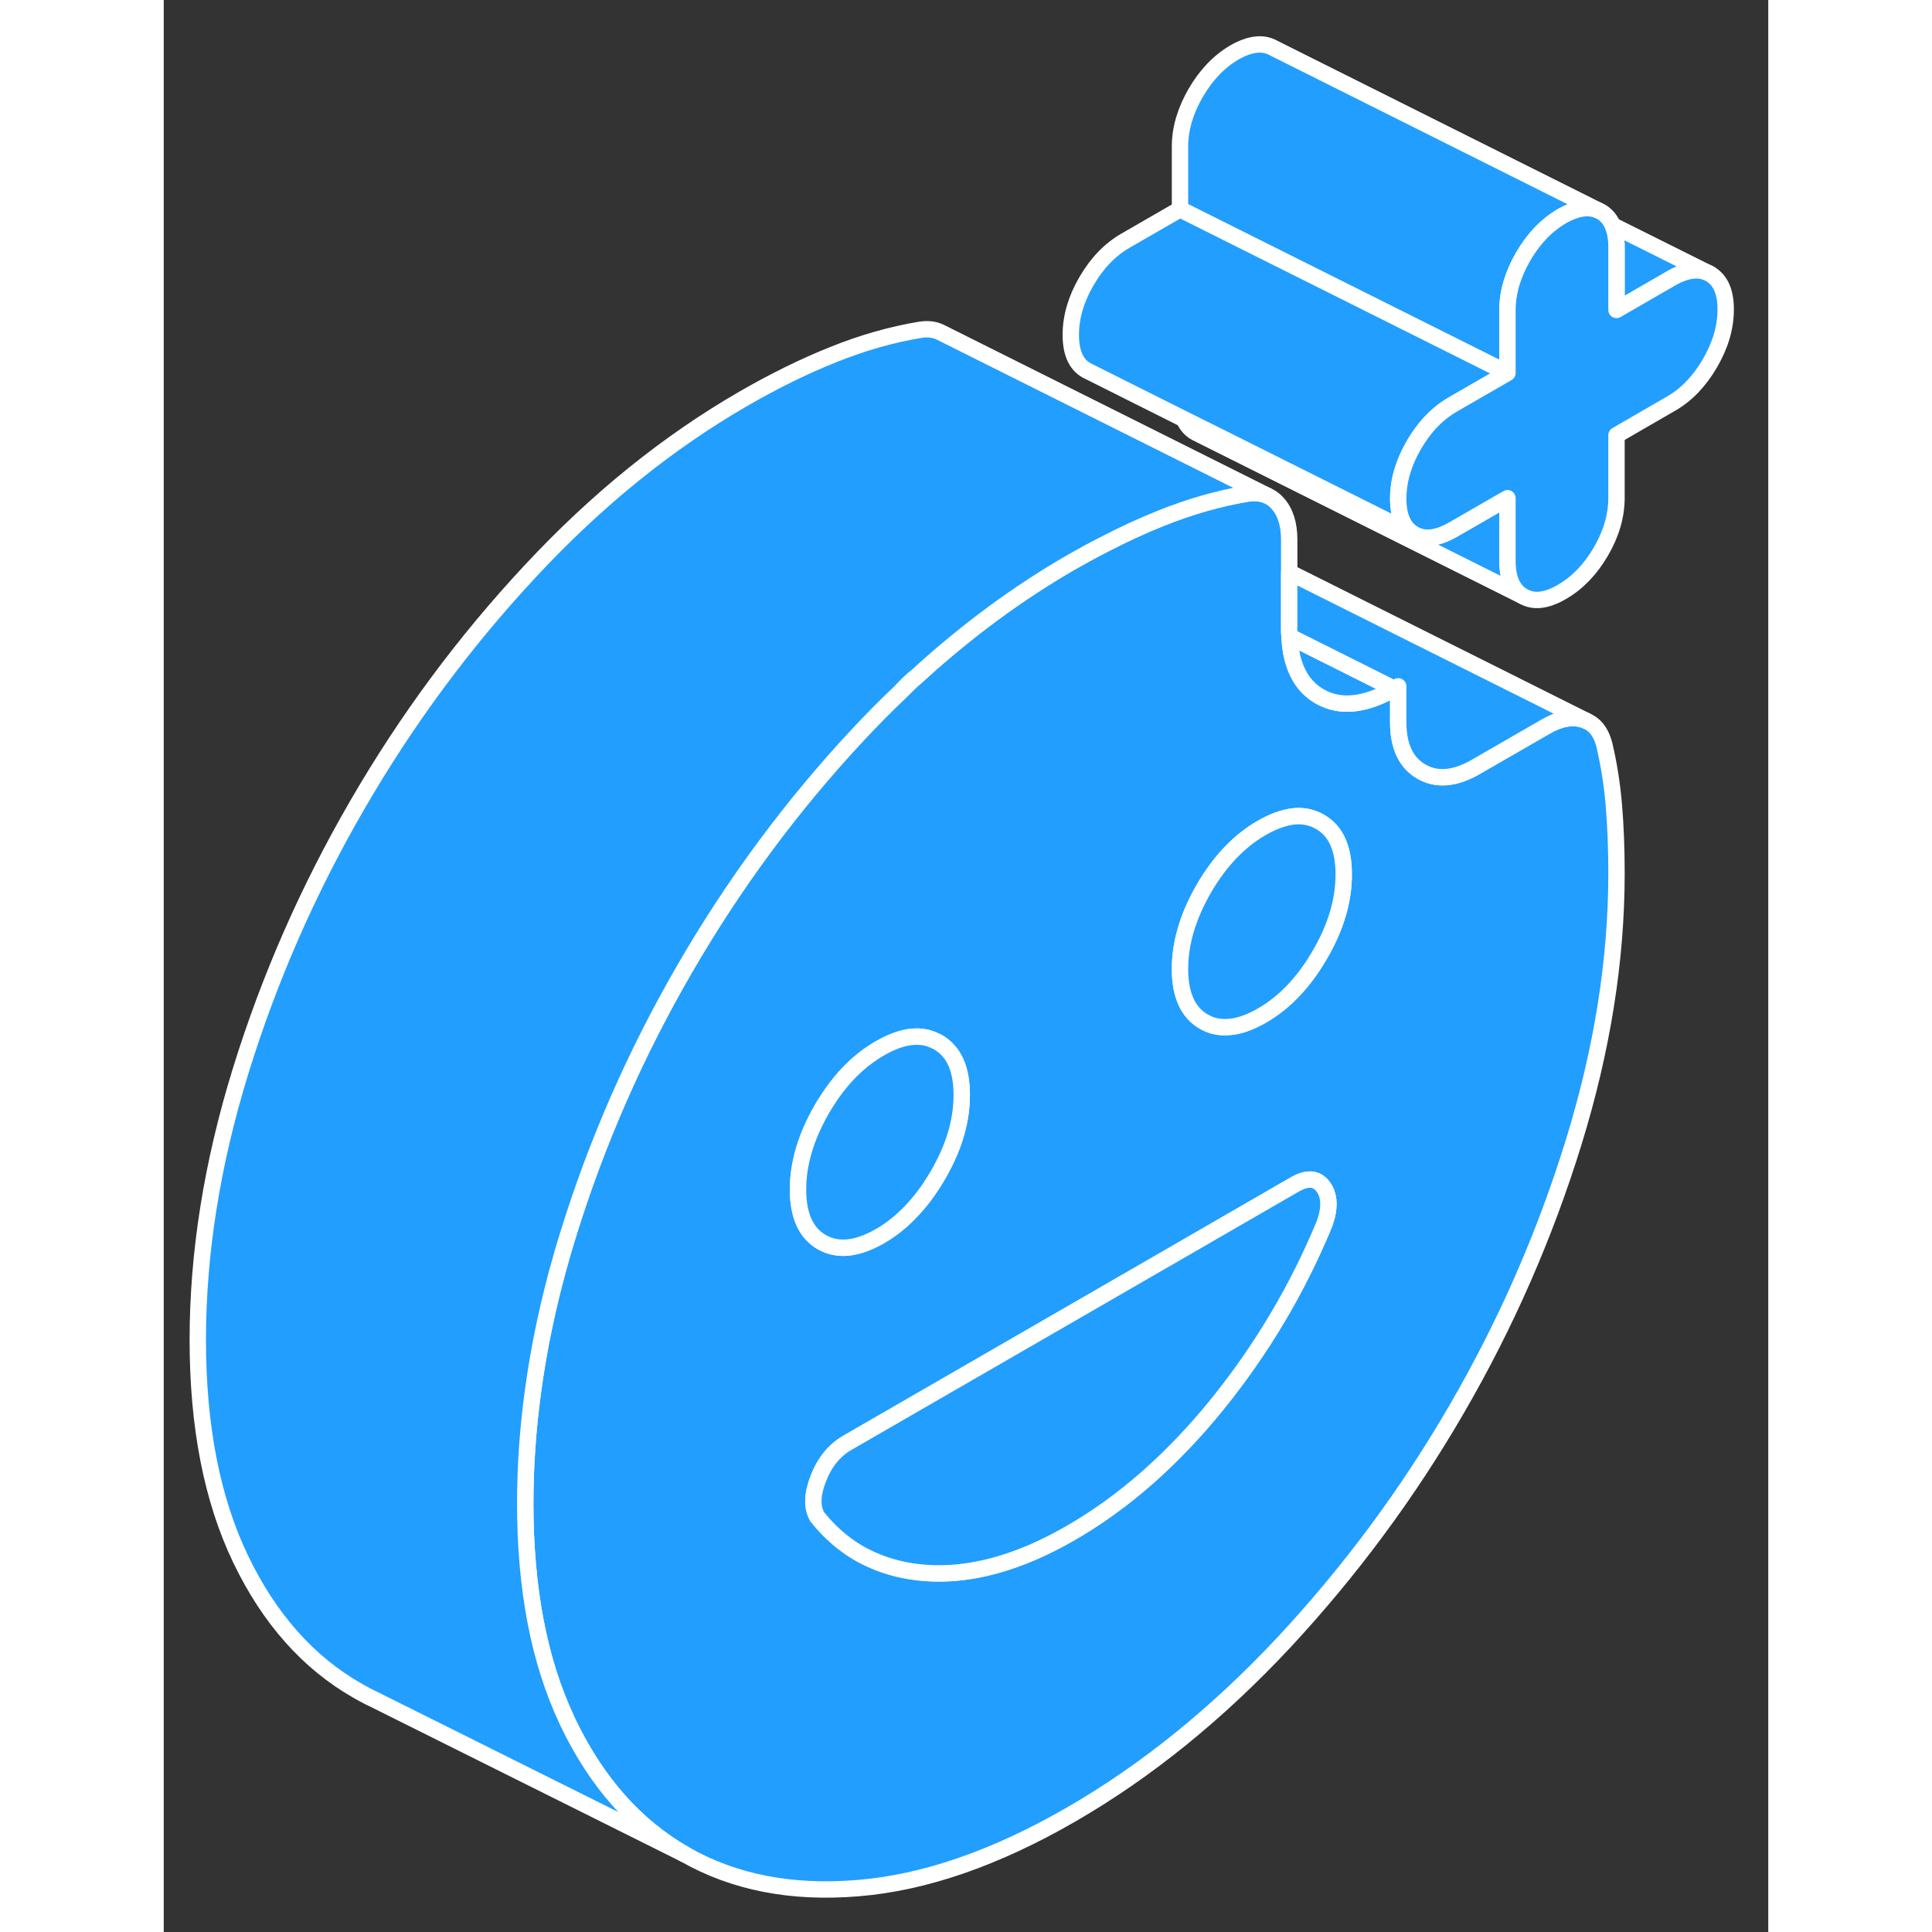 <svg width="48" height="48" viewBox="0 0 98 118" fill="#229EFF" xmlns="http://www.w3.org/2000/svg" stroke-width="1px" stroke-linecap="round" stroke-linejoin="round"><rect x="0" y="0" width="98" height="118" fill="#333333" stroke="none"/><path d="M88.57 49.19C88.46 47.88 88.26 46.64 87.98 45.46C87.81 44.82 87.51 44.37 87.07 44.12L86.89 44.03C86.81 43.99 86.73 43.96 86.65 43.94C85.99 43.75 85.24 43.89 84.4 44.38L80.15 46.83C78.88 47.57 77.76 47.67 76.82 47.13C75.88 46.59 75.4 45.59 75.4 44.12V41.92L75.15 42.07C73.38 43.09 71.86 43.25 70.61 42.54C69.46 41.88 68.84 40.66 68.76 38.87C68.74 38.72 68.74 38.57 68.74 38.41V32.96C68.74 32 68.5 31.26 68.03 30.74C67.88 30.57 67.72 30.44 67.53 30.34L67.39 30.27C67.03 30.11 66.62 30.07 66.16 30.15C64.43 30.44 62.68 30.94 60.91 31.65C59.79 32.1 58.65 32.62 57.48 33.23C56.8 33.57 56.11 33.95 55.41 34.35C52.17 36.22 49.06 38.51 46.09 41.22C46.08 41.22 46.07 41.24 46.07 41.24C45.72 41.55 45.37 41.88 45.02 42.23C44.14 43.06 43.27 43.94 42.41 44.86C38.35 49.21 34.83 53.97 31.83 59.15C28.83 64.32 26.45 69.74 24.7 75.4C24.57 75.81 24.45 76.22 24.33 76.63C23.52 79.44 22.93 82.2 22.56 84.92C22.24 87.25 22.08 89.56 22.08 91.83C22.08 97.02 22.92 101.43 24.61 105.03C24.64 105.1 24.67 105.16 24.7 105.23C26.45 108.87 28.83 111.55 31.83 113.26C34.83 114.97 38.35 115.66 42.41 115.32C46.46 114.99 50.8 113.49 55.41 110.83C60.02 108.17 64.35 104.66 68.41 100.32C72.46 95.97 75.99 91.21 78.99 86.03C81.99 80.86 84.36 75.44 86.11 69.78C87.86 64.11 88.73 58.64 88.73 53.35C88.73 51.88 88.68 50.5 88.57 49.19ZM38.74 72.65C38.74 71.06 39.23 69.42 40.2 67.74C40.28 67.6 40.36 67.46 40.45 67.33C41.37 65.86 42.47 64.76 43.74 64.03C45.02 63.29 46.11 63.12 47.03 63.53C47.12 63.57 47.2 63.61 47.28 63.65C48.26 64.21 48.74 65.28 48.74 66.88C48.74 68.26 48.38 69.66 47.65 71.1C47.65 71.12 47.63 71.13 47.62 71.15C47.52 71.36 47.4 71.57 47.28 71.78C46.87 72.48 46.43 73.11 45.94 73.66C45.28 74.42 44.55 75.04 43.74 75.5C42.35 76.3 41.17 76.42 40.2 75.87C39.23 75.32 38.74 74.24 38.74 72.65ZM70.9 74.73C69.24 78.75 67.04 82.44 64.32 85.8C61.6 89.15 58.63 91.76 55.41 93.62C52.24 95.45 49.28 96.27 46.53 96.07C45.33 95.98 44.24 95.71 43.24 95.26C41.96 94.69 40.85 93.81 39.91 92.63C39.58 92.05 39.6 91.27 39.99 90.28C40.38 89.29 40.97 88.58 41.74 88.13L56.95 79.35L69.07 72.35C69.85 71.9 70.43 71.95 70.82 72.49C71.21 73.03 71.24 73.77 70.9 74.73ZM70.61 58.31C69.64 59.99 68.46 61.23 67.07 62.03C66.37 62.43 65.72 62.67 65.12 62.72C64.54 62.78 64.01 62.68 63.53 62.4C62.56 61.85 62.07 60.77 62.07 59.18C62.07 57.59 62.56 55.95 63.53 54.27C64.5 52.6 65.68 51.36 67.07 50.56C67.49 50.32 67.89 50.14 68.28 50.02C69.16 49.74 69.93 49.8 70.61 50.19C71.59 50.74 72.07 51.81 72.07 53.41C72.07 55.01 71.59 56.64 70.61 58.31Z" stroke="white" stroke-linejoin="round"/><path d="M72.07 53.41C72.07 55 71.59 56.64 70.61 58.31C69.64 59.99 68.46 61.23 67.07 62.03C66.37 62.43 65.72 62.67 65.12 62.72C64.54 62.78 64.01 62.68 63.53 62.4C62.56 61.85 62.07 60.77 62.07 59.18C62.07 57.59 62.56 55.95 63.53 54.27C64.5 52.6 65.68 51.36 67.07 50.56C67.49 50.32 67.89 50.14 68.28 50.02C69.16 49.74 69.93 49.8 70.61 50.19C71.59 50.74 72.07 51.81 72.07 53.41Z" stroke="white" stroke-linejoin="round"/><path d="M83.03 36.42L63.23 26.52L63.03 26.42C62.71 26.24 62.47 25.97 62.31 25.6L64.3 26.59L76.36 32.62C77 32.99 77.79 32.89 78.74 32.35L82.07 30.43V34.25C82.07 35.33 82.39 36.06 83.03 36.42Z" stroke="white" stroke-linejoin="round"/><path d="M87.59 12.84C87.26 12.7 86.9 12.68 86.5 12.76C86.16 12.83 85.79 12.98 85.4 13.2C84.46 13.75 83.67 14.57 83.03 15.67C82.39 16.78 82.07 17.87 82.07 18.95V22.78L69.17 16.33L62.07 12.78V8.95C62.07 7.87 62.39 6.78 63.03 5.67C63.67 4.57 64.46 3.75 65.4 3.2C66.35 2.66 67.14 2.57 67.78 2.93L87.59 12.84Z" stroke="white" stroke-linejoin="round"/><path d="M82.07 22.78L78.74 24.7C77.79 25.25 77 26.07 76.36 27.17C75.72 28.27 75.4 29.37 75.4 30.45C75.4 31.53 75.72 32.26 76.36 32.62L64.3 26.59L62.31 25.6L56.56 22.72L56.36 22.62C55.72 22.26 55.4 21.53 55.4 20.45C55.4 19.37 55.72 18.27 56.36 17.17C57 16.07 57.79 15.25 58.74 14.7L62.07 12.78L69.17 16.33L82.07 22.78Z" stroke="white" stroke-linejoin="round"/><path d="M70.9 74.73C69.24 78.75 67.04 82.44 64.32 85.8C61.6 89.15 58.63 91.76 55.41 93.62C52.24 95.45 49.28 96.27 46.53 96.07C45.33 95.98 44.24 95.71 43.24 95.26C41.96 94.69 40.85 93.81 39.91 92.63C39.58 92.05 39.6 91.27 39.99 90.28C40.38 89.29 40.97 88.58 41.74 88.13L56.95 79.35L69.07 72.35C69.85 71.9 70.43 71.95 70.82 72.49C71.21 73.03 71.24 73.77 70.9 74.73Z" stroke="white" stroke-linejoin="round"/><path d="M48.74 66.88C48.74 68.26 48.38 69.66 47.65 71.1C47.65 71.12 47.63 71.13 47.62 71.15C47.52 71.36 47.4 71.57 47.28 71.78C46.87 72.48 46.43 73.11 45.94 73.66C45.28 74.42 44.55 75.04 43.74 75.5C42.35 76.3 41.17 76.42 40.2 75.87C39.23 75.32 38.74 74.24 38.74 72.65C38.74 71.06 39.23 69.42 40.2 67.74C40.28 67.6 40.36 67.46 40.45 67.33C41.37 65.86 42.47 64.76 43.74 64.03C45.02 63.29 46.11 63.12 47.03 63.53C47.12 63.57 47.2 63.61 47.28 63.65C48.26 64.21 48.74 65.28 48.74 66.88Z" stroke="white" stroke-linejoin="round"/><path d="M94.44 16.73C93.8 16.37 93.01 16.46 92.07 17L88.73 18.93V15.1C88.73 14.56 88.65 14.12 88.49 13.76L94.44 16.73Z" stroke="white" stroke-linejoin="round"/><path d="M95.4 18.899C95.4 19.989 95.08 21.08 94.44 22.18C93.8 23.28 93.01 24.11 92.07 24.649L88.73 26.58V30.399C88.73 31.489 88.42 32.58 87.78 33.68C87.14 34.78 86.35 35.599 85.4 36.15C84.46 36.7 83.67 36.79 83.03 36.42C82.39 36.06 82.07 35.33 82.07 34.25V30.43L78.74 32.35C77.79 32.89 77 32.989 76.36 32.62C75.72 32.26 75.4 31.53 75.4 30.45C75.4 29.37 75.72 28.27 76.36 27.17C77 26.07 77.79 25.25 78.74 24.7L82.07 22.78V18.95C82.07 17.87 82.39 16.78 83.03 15.67C83.67 14.57 84.46 13.75 85.4 13.2C85.79 12.98 86.16 12.83 86.5 12.76C86.9 12.68 87.26 12.7 87.59 12.84L87.78 12.93C88.1 13.12 88.34 13.39 88.49 13.75C88.65 14.12 88.73 14.56 88.73 15.1V18.93L92.07 17C93.01 16.46 93.8 16.37 94.44 16.73C95.08 17.1 95.4 17.82 95.4 18.899Z" stroke="white" stroke-linejoin="round"/><path d="M67.39 30.27C67.03 30.11 66.62 30.07 66.16 30.15C64.43 30.44 62.68 30.94 60.91 31.65C59.79 32.1 58.65 32.62 57.48 33.23C56.8 33.57 56.11 33.95 55.41 34.35C52.17 36.22 49.06 38.51 46.09 41.22C46.08 41.22 46.07 41.24 46.07 41.24C45.7 41.53 45.35 41.86 45.02 42.23C44.14 43.06 43.27 43.94 42.41 44.86C38.35 49.21 34.83 53.97 31.83 59.15C28.83 64.32 26.45 69.74 24.7 75.4C24.57 75.81 24.45 76.22 24.33 76.63C23.52 79.44 22.93 82.2 22.56 84.92C22.24 87.25 22.08 89.56 22.08 91.83C22.08 97.02 22.92 101.43 24.61 105.03C24.64 105.1 24.67 105.16 24.7 105.23C26.45 108.87 28.83 111.55 31.83 113.26L12.78 103.76L12.51 103.63C12.28 103.51 12.05 103.39 11.83 103.26C8.83 101.55 6.45 98.87 4.7 95.23C2.95 91.59 2.08 87.12 2.08 81.83C2.08 76.54 2.95 71.06 4.7 65.4C6.45 59.74 8.83 54.32 11.83 49.15C14.83 43.97 18.35 39.21 22.41 34.86C26.46 30.51 30.8 27.01 35.41 24.35C37.3 23.26 39.13 22.36 40.91 21.65C42.68 20.94 44.43 20.44 46.16 20.15C46.63 20.07 47.05 20.11 47.41 20.28L67.39 30.27Z" stroke="white" stroke-linejoin="round"/><path d="M75.15 42.07C73.38 43.09 71.86 43.25 70.61 42.54C69.46 41.88 68.84 40.66 68.76 38.87L75.15 42.07Z" stroke="white" stroke-linejoin="round"/><path d="M86.89 44.03C86.81 43.99 86.73 43.96 86.65 43.94C85.99 43.75 85.24 43.89 84.4 44.38L80.15 46.83C78.88 47.57 77.76 47.67 76.82 47.13C75.88 46.59 75.4 45.59 75.4 44.12V41.92L75.15 42.07L68.76 38.87C68.74 38.72 68.74 38.57 68.74 38.41V34.95L86.89 44.03Z" stroke="white" stroke-linejoin="round"/></svg>